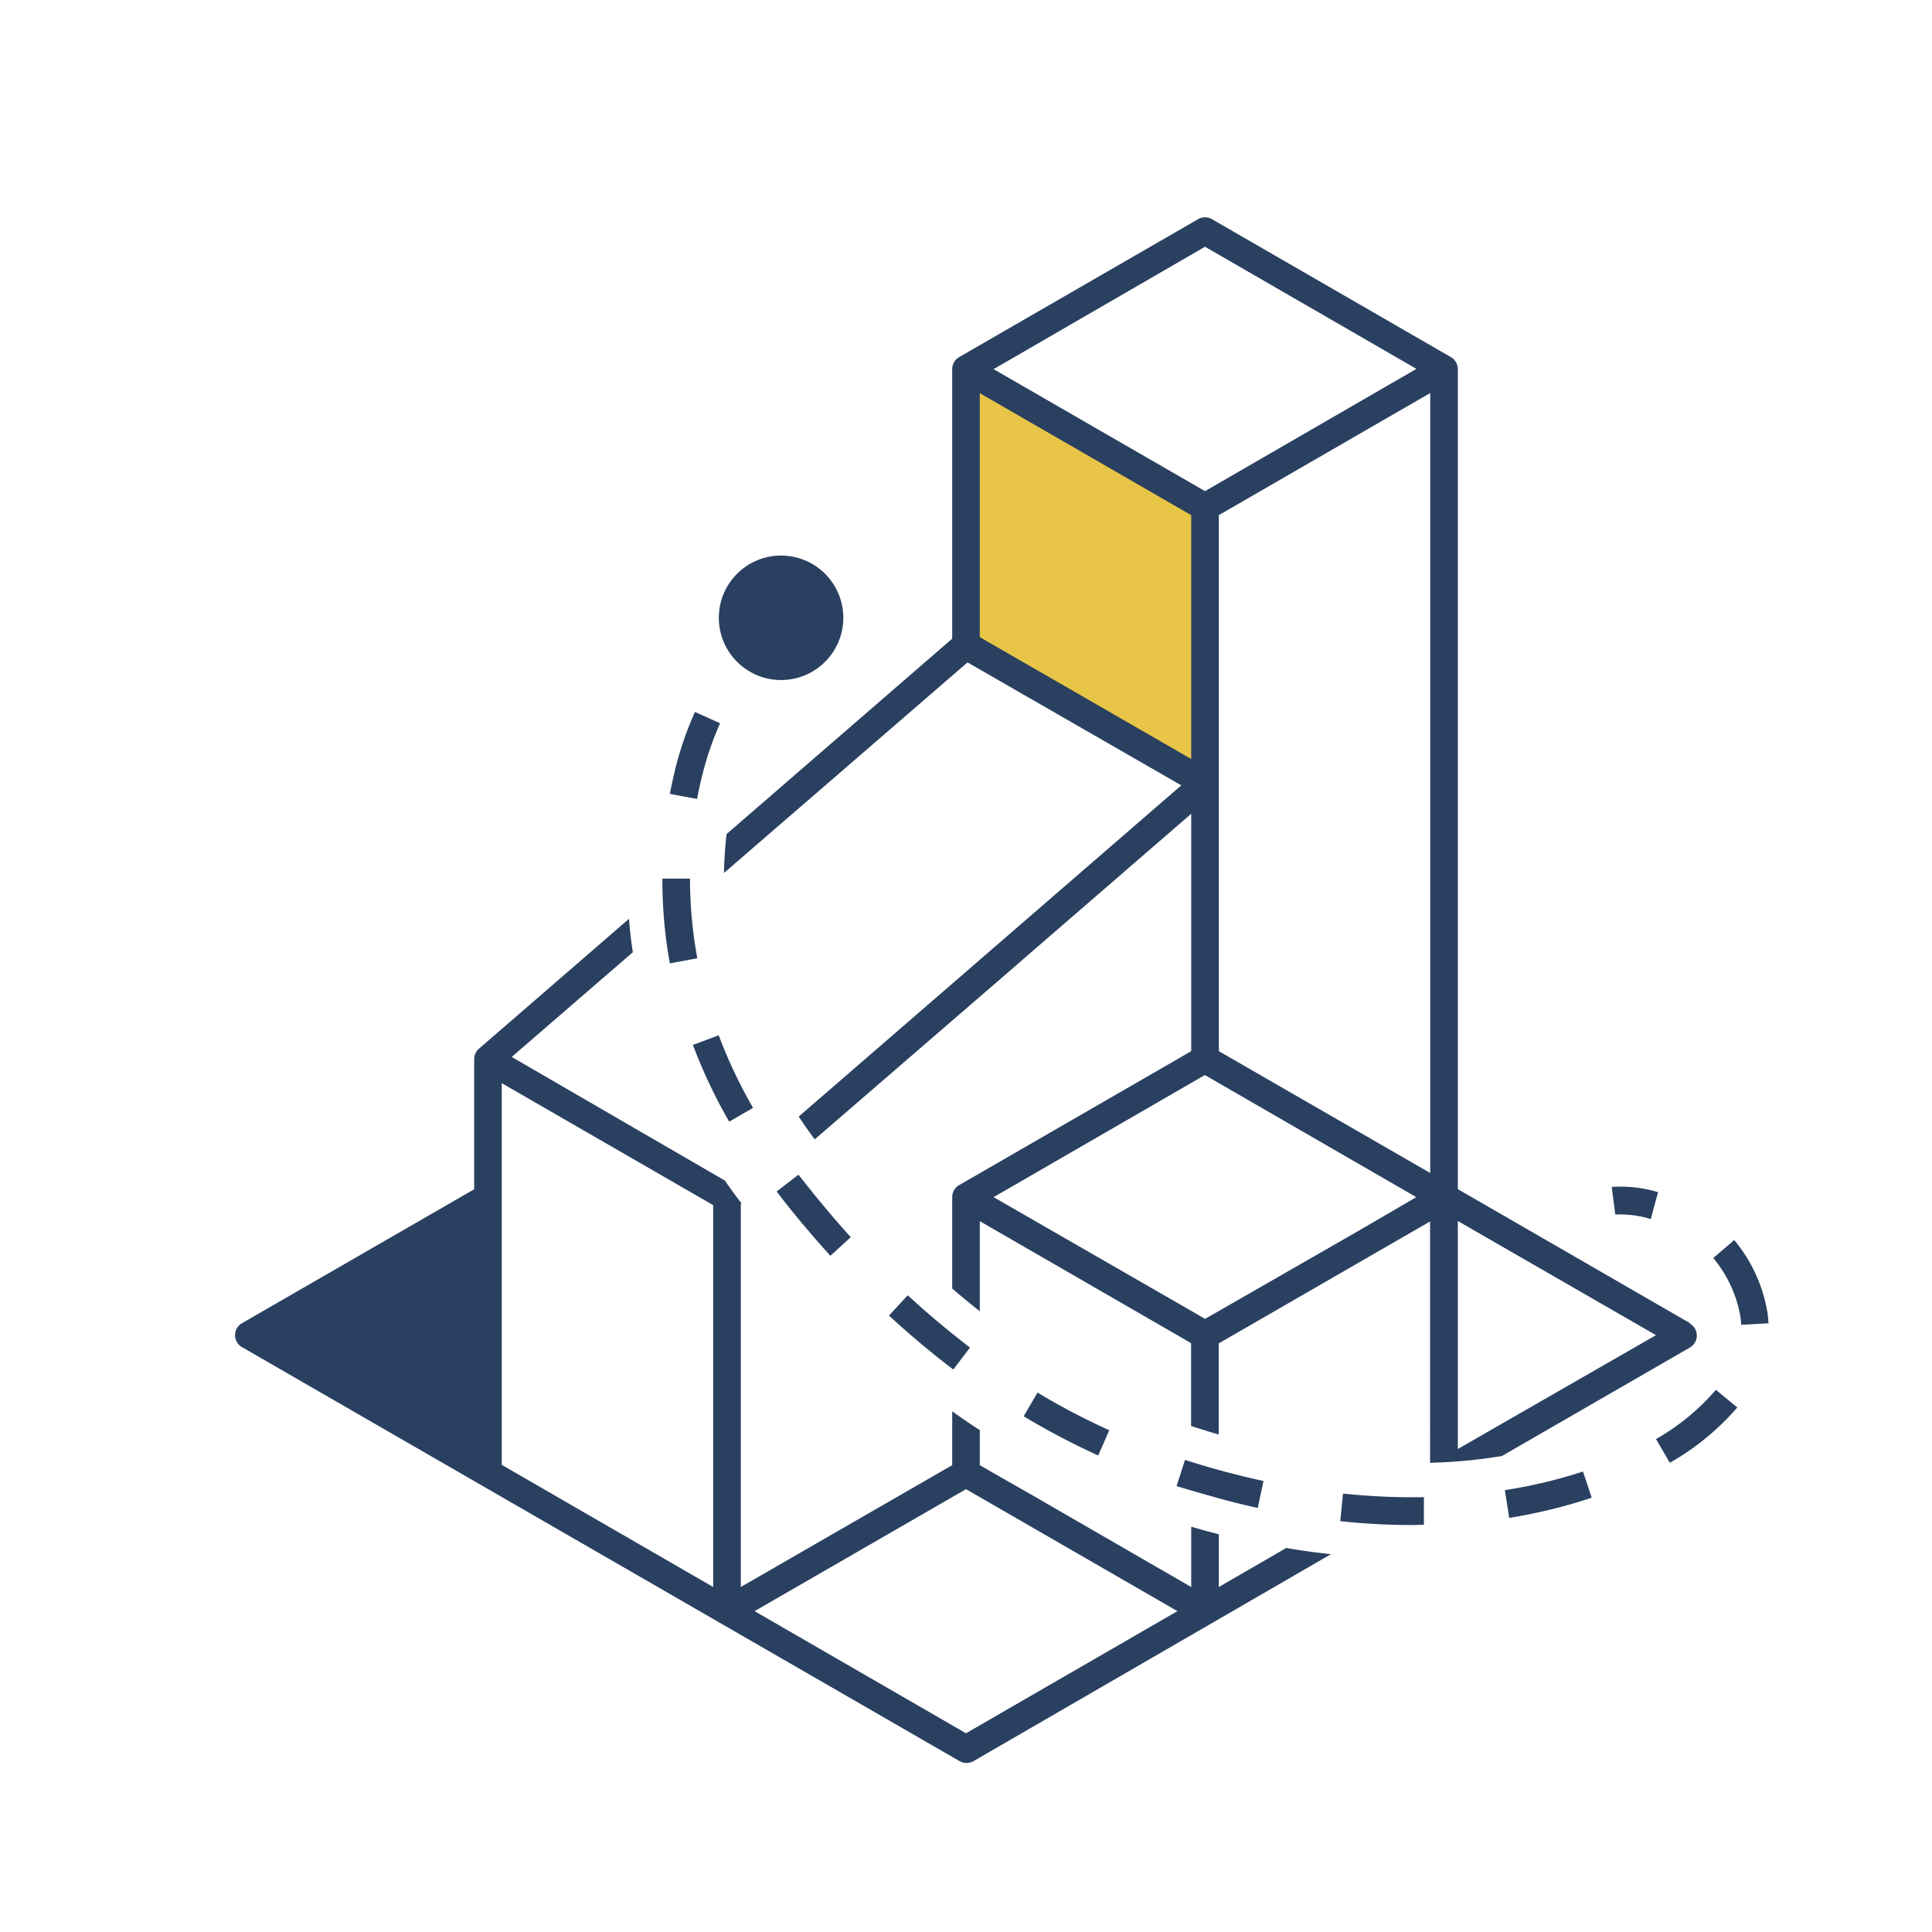<svg id="icons_final_copy" data-name="icons final copy" xmlns="http://www.w3.org/2000/svg" viewBox="0 0 140 140"><defs><style>.cls-1{fill:#e8c547;}.cls-2{fill:#2a4060;}</style></defs><title>icon_a3</title><g id="_3" data-name="3"><polygon class="cls-1" points="70 26.75 87.32 36.75 87.32 56.75 70 46.75 70 26.75"/><path class="cls-2" d="M122.46,95.88l-16.82-9.71V26.75a1,1,0,0,0-.5-.87l-17.32-10a1,1,0,0,0-1,0l-17.32,10a1,1,0,0,0-.5.87V46.28L52.65,60.44c-.11.94-.17,1.88-.19,2.82L70.11,48,85.6,56.91l-27.72,24c.37.56.75,1.11,1.16,1.65L73.58,70l1.6-1.39,11.14-9.64V76.17l-1,.58L69.5,85.88a1,1,0,0,0-.5.87v6.62c.66.57,1.33,1.12,2,1.65V88.49l14.31,8.26,1,.58v6c.67.22,1.34.43,2,.62v-6.6l15.32-8.84V106a38.26,38.26,0,0,0,5.2-.49l13.62-7.86a1,1,0,0,0,0-1.74Zm-35.14-78,15.32,8.85L87.32,35.59,72,26.75ZM71,46.17V28.49l15.32,8.84V55Zm27.48,43L88.32,95l-1,.57-1-.58L72,86.75l14.31-8.27,1-.58,1,.58,14.32,8.27ZM103.64,85,88.32,76.17V37.33l15.32-8.85Zm2,20V88.48L120,96.75ZM88.32,115v-3.82c-.66-.17-1.32-.35-2-.55V115l-10.79-6.23-.2-.12L72,106.75l-1-.58v-2.54c-.68-.43-1.34-.89-2-1.36v3.9L53.68,115V87.21l.06,0-.31-.41c-.31-.41-.61-.83-.9-1.25L37.08,76.59,45.86,69c-.13-.8-.22-1.61-.28-2.42L34.7,76a1,1,0,0,0-.34.76v9.42L17.54,95.88a1,1,0,0,0,0,1.74l52,30a1,1,0,0,0,.5.13,1,1,0,0,0,.5-.13l25.91-15q-1.59-.16-3.24-.45Zm-36.64,0-15.32-8.85V78.49l15.32,8.84ZM70,125.6l-15.32-8.85L70,107.91l15.32,8.84Z"/><path class="cls-2" d="M119.62,88.34a7.51,7.51,0,0,0-2.57-.33l-.26-2a9.39,9.39,0,0,1,3.36.38Z"/><path class="cls-2" d="M102.36,110.51a49,49,0,0,1-5.24-.28l.2-2a48.5,48.5,0,0,0,5.86.26l0,2Zm7-.53-.31-2a35.2,35.2,0,0,0,5.66-1.35l.63,1.9A38.14,38.14,0,0,1,109.32,110Zm-18.22-.71c-1.95-.42-3.93-1-5.88-1.58l.61-1.9c1.89.61,3.81,1.12,5.69,1.53ZM121,106l-1-1.72a16.32,16.32,0,0,0,4.34-3.57l1.55,1.28A18.49,18.49,0,0,1,121,106Zm-41.42-.53a54.52,54.52,0,0,1-5.4-2.84l1-1.72a50.52,50.52,0,0,0,5.2,2.73ZM69.08,99.24c-1.58-1.2-3.15-2.51-4.66-3.91l1.36-1.47c1.46,1.35,3,2.63,4.51,3.79ZM126.17,96a4.81,4.81,0,0,0-.1-.84,9.07,9.07,0,0,0-1.92-4l1.52-1.3A11,11,0,0,1,128,94.71a6.8,6.8,0,0,1,.15,1.18Zm-66-5c-1.32-1.47-2.63-3-3.89-4.66l1.58-1.22c1.23,1.58,2.5,3.11,3.79,4.53Zm-7.33-9.72a38,38,0,0,1-2.63-5.56l1.87-.7a35.48,35.48,0,0,0,2.49,5.26ZM48.54,69.81A33.49,33.49,0,0,1,48,63.67h2a32.09,32.09,0,0,0,.53,5.77Zm2-11.91-2-.37c.12-.61.25-1.22.4-1.84a24.5,24.5,0,0,1,1.42-4.1l1.82.82a22.52,22.52,0,0,0-1.29,3.76C50.74,56.75,50.62,57.33,50.51,57.9Z"/><path class="cls-2" d="M59.56,48.17a4.51,4.51,0,1,0-6.37-.45A4.51,4.51,0,0,0,59.56,48.17Z"/></g></svg>